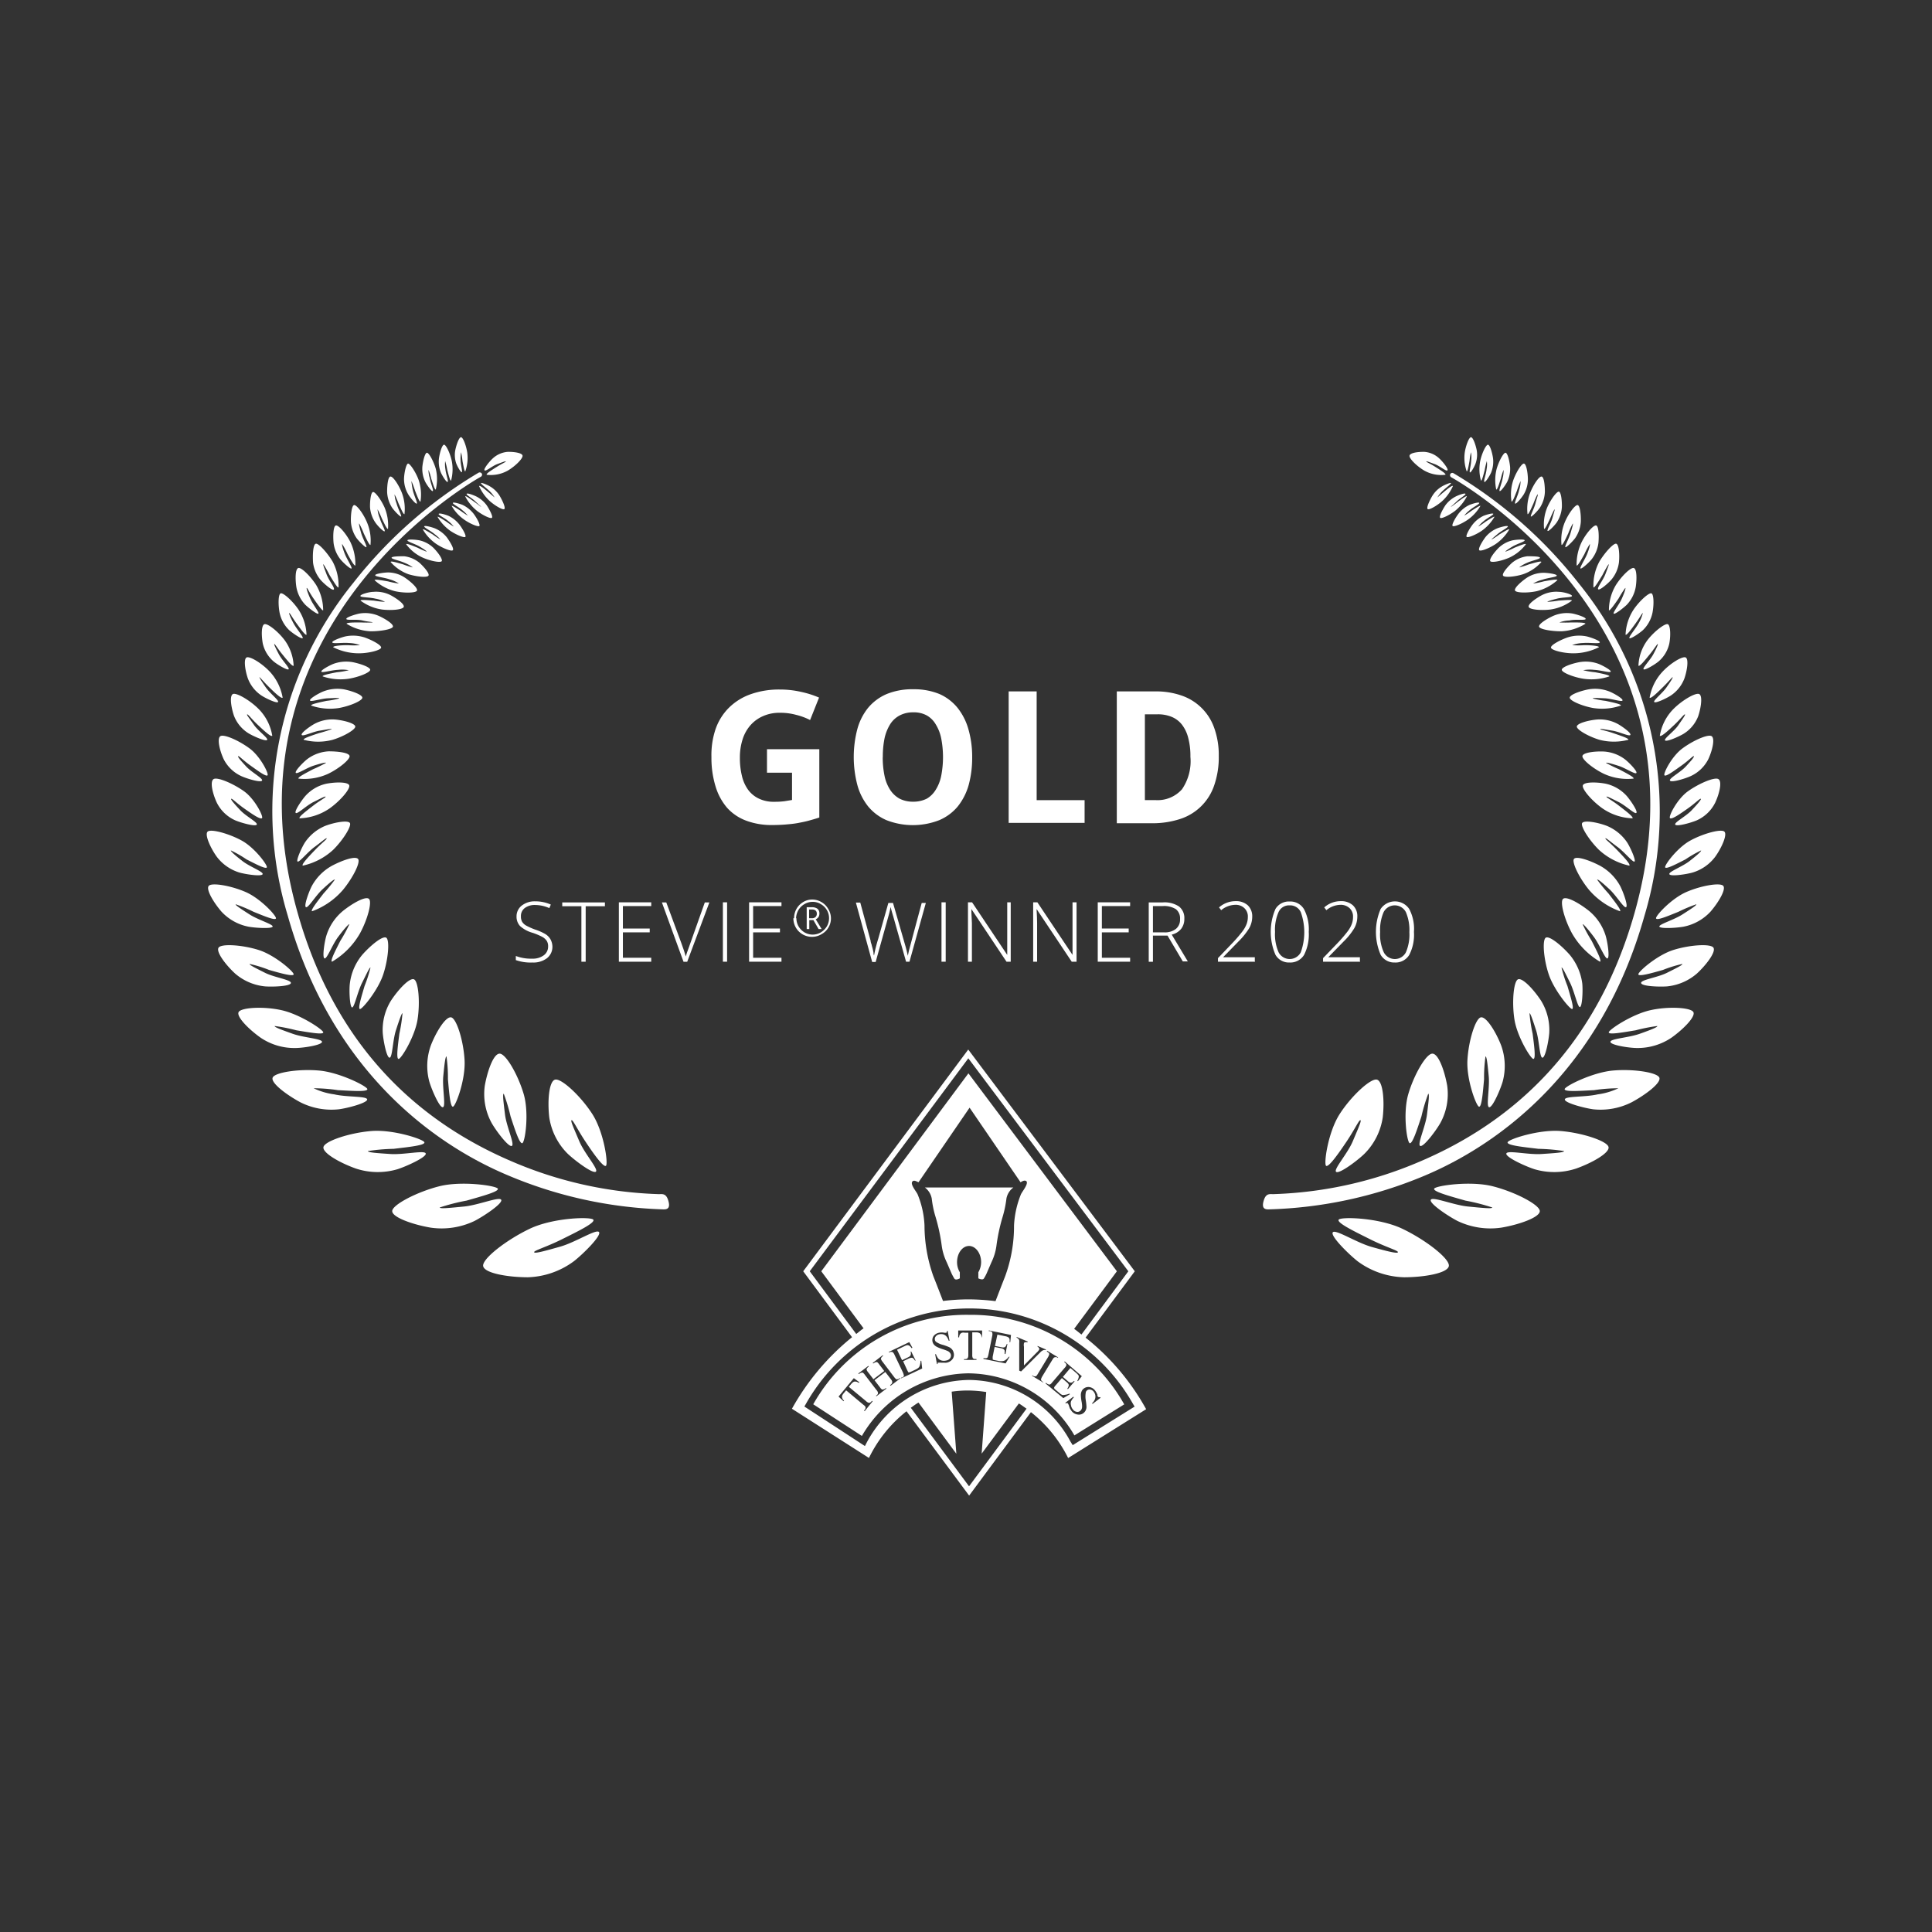 <?xml version="1.0" encoding="UTF-8"?> <svg xmlns="http://www.w3.org/2000/svg" id="stevie-winner-2020" viewBox="0 0 216 216"><rect x="0" y="0" width="216" height="216" fill="#333333" stroke="none"/><defs><style> .cls-1 { fill: #fff; } </style></defs><g><g><path class="cls-1" d="M85.75,83.76H91.6V91.4c-.39.13-.78.24-1.18.35s-.81.19-1.24.27-.87.12-1.34.16-1,.06-1.48.06a8.13,8.13,0,0,1-2.94-.49,5.39,5.39,0,0,1-2.14-1.45A6.55,6.55,0,0,1,80,87.92a10.8,10.8,0,0,1-.46-3.27A9.05,9.05,0,0,1,80,81.52a6.25,6.25,0,0,1,1.49-2.39,6.55,6.55,0,0,1,2.42-1.51,9.5,9.5,0,0,1,3.29-.53,10.39,10.39,0,0,1,2.3.25,10.7,10.7,0,0,1,2.07.65l-1,2.51A7.15,7.15,0,0,0,89,79.92a6.7,6.7,0,0,0-1.81-.23,4.52,4.52,0,0,0-1.85.36,4,4,0,0,0-1.41,1,4.4,4.4,0,0,0-.9,1.59,6.62,6.62,0,0,0-.31,2.07,8.31,8.31,0,0,0,.22,2,4.35,4.35,0,0,0,.68,1.56,3.19,3.19,0,0,0,1.19,1,3.81,3.81,0,0,0,1.76.37,8.77,8.77,0,0,0,1.12-.06l.86-.14V86.39H85.75Z"></path><path class="cls-1" d="M108.69,84.65a11.61,11.61,0,0,1-.39,3.11,6.8,6.8,0,0,1-1.22,2.4A5.48,5.48,0,0,1,105,91.7a8.13,8.13,0,0,1-5.88,0,5.48,5.48,0,0,1-2.06-1.54,6.59,6.59,0,0,1-1.21-2.41,12.33,12.33,0,0,1,0-6.23,6.5,6.5,0,0,1,1.21-2.39,5.56,5.56,0,0,1,2.06-1.53,7.54,7.54,0,0,1,3-.54,7.44,7.44,0,0,1,2.93.54,5.45,5.45,0,0,1,2,1.53,6.8,6.8,0,0,1,1.22,2.4A11.13,11.13,0,0,1,108.69,84.65Zm-10,0a10.13,10.13,0,0,0,.2,2.08,4.59,4.59,0,0,0,.62,1.56,3,3,0,0,0,1.06,1,3.24,3.24,0,0,0,1.51.34,3.33,3.33,0,0,0,1.54-.34,2.87,2.87,0,0,0,1-1,4.58,4.58,0,0,0,.61-1.56,11,11,0,0,0,0-4.17,4.72,4.72,0,0,0-.61-1.57,2.71,2.71,0,0,0-1-1,3,3,0,0,0-1.52-.35,3.16,3.16,0,0,0-1.52.35,2.79,2.79,0,0,0-1.07,1,5,5,0,0,0-.62,1.57A10.23,10.23,0,0,0,98.7,84.65Z"></path><path class="cls-1" d="M112.77,92V77.3h3.13V89.46h5.36V92h-8.49Z"></path><path class="cls-1" d="M136.26,84.52a9.62,9.62,0,0,1-.51,3.28,5.93,5.93,0,0,1-3.83,3.77,10,10,0,0,1-3.18.47h-3.88V77.3h4.31a8.6,8.6,0,0,1,2.92.46,5.87,5.87,0,0,1,3.67,3.65A8.94,8.94,0,0,1,136.26,84.52Zm-3.17.09a7.83,7.83,0,0,0-.25-2.13,4,4,0,0,0-.71-1.48,2.84,2.84,0,0,0-1.15-.86,4,4,0,0,0-1.56-.28H128v9.59h1.15a3.65,3.65,0,0,0,3-1.21A5.56,5.56,0,0,0,133.09,84.61Z"></path><path class="cls-1" d="M61.76,105.82a1.61,1.61,0,0,1-.61,1.31,2.52,2.52,0,0,1-1.62.48,5,5,0,0,1-1.86-.27v-.46a4.79,4.79,0,0,0,1.83.3,2.07,2.07,0,0,0,1.3-.38,1.2,1.2,0,0,0,.48-1,1.1,1.1,0,0,0-.16-.62,1.47,1.47,0,0,0-.52-.45,7.39,7.39,0,0,0-1.05-.44,3.47,3.47,0,0,1-1.4-.75,1.53,1.53,0,0,1-.4-1.08,1.51,1.51,0,0,1,.59-1.22,2.33,2.33,0,0,1,1.49-.47,4.28,4.28,0,0,1,1.75.36l-.16.4a3.94,3.94,0,0,0-1.58-.35,1.83,1.83,0,0,0-1.17.34,1.1,1.1,0,0,0-.43.92,1.23,1.23,0,0,0,.13.61,1.28,1.28,0,0,0,.44.42,7.11,7.11,0,0,0,1,.45,5.76,5.76,0,0,1,1.16.51,1.65,1.65,0,0,1,.57.58A1.74,1.74,0,0,1,61.76,105.82Z"></path><path class="cls-1" d="M65.47,107.52H65v-6.2H62.86v-.43h4.77v.43H65.48v6.2Z"></path><path class="cls-1" d="M72.81,107.52H69.19v-6.64h3.62v.42H69.64v2.51h3v.43h-3v2.84h3.17Z"></path><path class="cls-1" d="M78.8,100.89h.51l-2.48,6.64h-.41L74,100.89h.49l1.67,4.51c.25.68.42,1.19.51,1.54.06-.23.18-.58.36-1.06Z"></path><path class="cls-1" d="M80.82,107.52v-6.64h.47v6.64Z"></path><path class="cls-1" d="M87.37,107.52H83.75v-6.64h3.62v.42H84.2v2.51h3v.43h-3v2.84h3.17Z"></path><path class="cls-1" d="M88.78,102.66a2.08,2.08,0,0,1,1-1.8,1.93,1.93,0,0,1,1.05-.29,2,2,0,0,1,1,.28,2,2,0,0,1,.76.76,2,2,0,0,1-.74,2.83,2,2,0,0,1-1.06.3,2.07,2.07,0,0,1-2.09-2.08Zm.26,0a1.79,1.79,0,0,0,.24.91,1.92,1.92,0,0,0,.66.67,1.87,1.87,0,0,0,.92.25,1.83,1.83,0,0,0,.91-.25,2,2,0,0,0,.67-.67,1.8,1.8,0,0,0,.25-.91,1.76,1.76,0,0,0-.24-.9,1.8,1.8,0,0,0-.67-.67,1.68,1.68,0,0,0-.93-.26,1.73,1.73,0,0,0-.91.25,1.9,1.9,0,0,0-.68.67A2,2,0,0,0,89,102.66Zm2.57-.52a.7.7,0,0,1-.1.38.72.72,0,0,1-.31.26l.66,1.09h-.34l-.58-1h-.46v1h-.29v-2.44h.59a1,1,0,0,1,.61.17A.65.65,0,0,1,91.61,102.14Zm-1.14.52h.31a.56.56,0,0,0,.39-.13.48.48,0,0,0,.15-.38c0-.31-.19-.47-.55-.47h-.31v1Z"></path><path class="cls-1" d="M101.68,107.52h-.38l-1.45-5.12c-.13-.42-.22-.76-.28-1a8.79,8.79,0,0,1-.21.91c-.09.34-.58,2.08-1.46,5.24h-.39l-1.82-6.64h.49l1.16,4.28c0,.18.09.33.12.48s.08.29.11.42.06.25.08.37,0,.24.07.36a16.13,16.13,0,0,1,.47-1.87l1.13-4h.52l1.33,4.62c.16.53.26,1,.33,1.29q.06-.33.15-.69c.07-.25.53-2,1.4-5.22h.46Z"></path><path class="cls-1" d="M105.26,107.52v-6.64h.47v6.64Z"></path><path class="cls-1" d="M113,107.52h-.47l-3.93-5.89h0c0,.7.06,1.23.06,1.59v4.3h-.44v-6.64h.46l3.93,5.88h0c0-.55,0-1.06,0-1.55v-4.33H113v6.64Z"></path><path class="cls-1" d="M120.28,107.52h-.46l-3.93-5.89h0q.06,1.05.06,1.59v4.3h-.44v-6.64h.47l3.93,5.88h0c0-.55,0-1.06,0-1.55v-4.33h.45v6.64Z"></path><path class="cls-1" d="M126.35,107.52h-3.62v-6.64h3.62v.42h-3.16v2.51h3v.43h-3v2.84h3.16Z"></path><path class="cls-1" d="M128.9,104.64v2.89h-.47v-6.64H130a2.92,2.92,0,0,1,1.82.46,1.63,1.63,0,0,1,.59,1.37,1.78,1.78,0,0,1-.35,1.12,1.89,1.89,0,0,1-1.06.65l1.8,3h-.56l-1.71-2.89H128.9Zm0-.4h1.26a2,2,0,0,0,1.3-.38,1.32,1.32,0,0,0,.47-1.1,1.3,1.3,0,0,0-.46-1.11,2.48,2.48,0,0,0-1.48-.35H128.9Z"></path><path class="cls-1" d="M140.32,107.52h-4.15v-.4l1.76-1.84a15.27,15.27,0,0,0,1-1.18,3.35,3.35,0,0,0,.44-.79,2.21,2.21,0,0,0,.14-.78,1.27,1.27,0,0,0-.39-1,1.38,1.38,0,0,0-1-.37,2.53,2.53,0,0,0-1.59.6l-.24-.31a2.79,2.79,0,0,1,1.85-.7,1.94,1.94,0,0,1,1.36.46,1.68,1.68,0,0,1,.5,1.28,2.64,2.64,0,0,1-.33,1.27,8,8,0,0,1-1.23,1.52l-1.7,1.74v0h3.55v.44Z"></path><path class="cls-1" d="M146.32,104.19a5,5,0,0,1-.53,2.58,1.8,1.8,0,0,1-1.62.84,1.73,1.73,0,0,1-1.57-.86,6.47,6.47,0,0,1,0-5.13,1.74,1.74,0,0,1,1.59-.83,1.77,1.77,0,0,1,1.6.86A4.84,4.84,0,0,1,146.32,104.19Zm-3.77,0a5,5,0,0,0,.4,2.28,1.4,1.4,0,0,0,2.48,0,6.66,6.66,0,0,0,0-4.49,1.31,1.31,0,0,0-1.25-.76,1.28,1.28,0,0,0-1.24.76A4.9,4.9,0,0,0,142.55,104.19Z"></path><path class="cls-1" d="M152.07,107.52h-4.15v-.4l1.77-1.84a15.27,15.27,0,0,0,1-1.18,3.35,3.35,0,0,0,.44-.79,2.21,2.21,0,0,0,.14-.78,1.27,1.27,0,0,0-.39-1,1.42,1.42,0,0,0-1-.37,2.53,2.53,0,0,0-1.59.6l-.24-.31a2.77,2.77,0,0,1,1.84-.7,1.94,1.94,0,0,1,1.36.46,1.64,1.64,0,0,1,.5,1.28,2.64,2.64,0,0,1-.33,1.27,7.53,7.53,0,0,1-1.22,1.52l-1.7,1.74v0h3.54v.44Z"></path><path class="cls-1" d="M158.08,104.19a4.87,4.87,0,0,1-.53,2.58,1.79,1.79,0,0,1-1.61.84,1.76,1.76,0,0,1-1.58-.86,6.47,6.47,0,0,1,0-5.13,1.93,1.93,0,0,1,3.19,0A4.74,4.74,0,0,1,158.08,104.19Zm-3.78,0a4.8,4.8,0,0,0,.41,2.28,1.39,1.39,0,0,0,2.47,0,5,5,0,0,0,.39-2.25,5.09,5.09,0,0,0-.39-2.24,1.4,1.4,0,0,0-2.49,0A5,5,0,0,0,154.3,104.19Z"></path></g><g><path class="cls-1" d="M141.81,135.21c-.37,0-.8-.08-.52-1s.77-.66,1.22-.71a45,45,0,0,0,16.24-3.64c8.38-3.57,19.23-10.95,24-27.81,9.11-32.27-20.2-48.53-20.5-48.69a.28.28,0,0,1-.11-.35.26.26,0,0,1,.35-.11,50.51,50.51,0,0,1,14,12.3,40.49,40.49,0,0,1,7.35,37.23c-4.81,17.06-16,25.39-24.54,29A48.33,48.33,0,0,1,141.81,135.21Z"></path><path class="cls-1" d="M156.29,140c.07-.18-1.33-.56-3.09-1.44s-3.73-1.83-3.54-2.19,4.48-.25,7.11,1,5.38,3.39,5.21,4.19-2.8,1.24-5,1.24a9.1,9.1,0,0,1-5.17-1.77c-1-.78-3.06-2.81-2.81-3.24s2.62,1.13,4.36,1.62S156.23,140.18,156.29,140Z"></path><path class="cls-1" d="M166.84,135a22.25,22.25,0,0,0-3-.77c-1.71-.49-3.62-1-3.5-1.33s4-.91,6.52-.28,5.33,2.1,5.29,2.8-2.34,1.5-4.29,1.83a8.51,8.51,0,0,1-4.9-.74c-1-.51-3.16-1.94-3-2.36s2.52.58,4.16.74S166.82,135.16,166.84,135Z"></path><path class="cls-1" d="M174.87,128.69a21.92,21.92,0,0,0-2.88-.25c-1.65-.2-3.49-.38-3.44-.72s3.5-1.47,5.94-1.27,5.26,1.14,5.35,1.81-1.91,1.78-3.64,2.39a7.8,7.8,0,0,1-4.64.07c-1-.32-3.24-1.34-3.15-1.75s2.4.15,3.93.05S174.87,128.85,174.87,128.69Z"></path><path class="cls-1" d="M180.93,121.67a18.4,18.4,0,0,0-2.71.21c-1.57.08-3.3.21-3.29-.11s3.08-1.87,5.38-2.08,5,.21,5.21.8-1.55,1.91-3.09,2.74a7.71,7.71,0,0,1-4.31.79c-1-.14-3.19-.71-3.17-1.1s2.27-.24,3.68-.57A7.57,7.57,0,0,0,180.93,121.67Z"></path><path class="cls-1" d="M185.29,114.71a19.44,19.44,0,0,0-2.43.48c-1.41.23-3,.52-3,.23s2.56-2,4.62-2.47,4.62-.31,4.85.22-1.16,1.92-2.45,2.84a6.78,6.78,0,0,1-3.83,1.16c-.92,0-3-.33-3-.69s2-.45,3.27-.9S185.33,114.84,185.29,114.71Z"></path><path class="cls-1" d="M188.09,107.77a13.83,13.83,0,0,0-2.17.67c-1.27.36-2.68.76-2.75.5s2.07-2.15,3.91-2.73,4.21-.73,4.49-.25-.79,1.9-1.85,2.88a6,6,0,0,1-3.35,1.44c-.85.06-2.81,0-2.89-.37s1.81-.61,2.89-1.15S188.14,107.88,188.09,107.77Z"></path><path class="cls-1" d="M189.65,101.1a17.09,17.09,0,0,0-2,.84c-1.14.46-2.4,1-2.5.74s1.7-2.21,3.36-2.94,3.85-1.1,4.16-.69-.55,1.85-1.43,2.87a5.57,5.57,0,0,1-3,1.68c-.79.15-2.62.25-2.72,0s1.62-.75,2.57-1.36S189.71,101.2,189.65,101.1Z"></path><path class="cls-1" d="M190.18,95.08a13.4,13.4,0,0,0-1.74,1c-1,.51-2.14,1.11-2.27.9s1.34-2.2,2.8-3,3.48-1.34,3.82-1-.29,1.76-1,2.77a4.92,4.92,0,0,1-2.59,1.81c-.73.2-2.43.45-2.56.18s1.43-.83,2.25-1.47S190.24,95.17,190.18,95.08Z"></path><path class="cls-1" d="M190.15,89.31c-.08-.08-.59.47-1.44,1.07s-1.8,1.27-2,1.09.8-2.14,2-3,3-1.64,3.42-1.36.1,1.62-.36,2.61a4.22,4.22,0,0,1-2.08,2c-.64.27-2.21.71-2.39.48s1.18-.92,1.82-1.6S190.24,89.38,190.15,89.31Z"></path><path class="cls-1" d="M189.37,84.54c-.07-.07-.56.47-1.39,1.06s-1.73,1.26-1.89,1.08.79-2.1,2-3,2.9-1.64,3.28-1.37.08,1.57-.37,2.55a4.14,4.14,0,0,1-2,1.92c-.62.28-2.11.73-2.29.5s1.14-.91,1.76-1.58S189.45,84.62,189.37,84.54Z"></path><path class="cls-1" d="M188.38,79.87c-.08-.06-.49.51-1.18,1.16s-1.47,1.38-1.63,1.23a5.52,5.52,0,0,1,1.53-3c1-1,2.5-1.86,2.88-1.66s.21,1.47-.11,2.45a4,4,0,0,1-1.66,2c-.54.32-1.87.91-2.05.73s1-1,1.47-1.69S188.45,79.93,188.38,79.87Z"></path><path class="cls-1" d="M187,75.71c-.06,0-.44.48-1.08,1.11s-1.34,1.32-1.49,1.18a5.66,5.66,0,0,1,1.43-2.89c.93-1,2.28-1.79,2.61-1.6s.17,1.39-.14,2.31a4,4,0,0,1-1.53,1.94c-.49.32-1.69.89-1.85.73s.88-.95,1.35-1.62S187.05,75.77,187,75.71Z"></path><path class="cls-1" d="M185.34,72c-.08,0-.36.5-.89,1.15s-1.12,1.39-1.27,1.28a5.13,5.13,0,0,1,1-2.85c.76-1,2-1.93,2.29-1.79s.33,1.27.16,2.16a3.67,3.67,0,0,1-1.2,2c-.42.35-1.5,1-1.67.88s.71-1,1.07-1.66S185.4,72,185.34,72Z"></path><path class="cls-1" d="M183.67,68.53c-.07,0-.33.5-.8,1.15s-1,1.38-1.13,1.28a5.49,5.49,0,0,1,.9-2.81c.68-1,1.74-1.93,2-1.81s.28,1.23.12,2.11a3.76,3.76,0,0,1-1.08,2c-.39.35-1.35,1-1.5.9s.65-1,1-1.64A4,4,0,0,0,183.67,68.53Z"></path><path class="cls-1" d="M181.71,65.73a11.48,11.48,0,0,0-.75,1.18c-.46.68-1,1.42-1.08,1.32a5.48,5.48,0,0,1,.79-2.84c.64-1,1.67-2,2-1.88s.34,1.22.21,2.1a3.84,3.84,0,0,1-1,2c-.37.36-1.31,1.09-1.46,1s.6-1,.9-1.68S181.78,65.77,181.71,65.73Z"></path><path class="cls-1" d="M179.84,63.08a13,13,0,0,0-.69,1.22c-.43.69-.88,1.46-1,1.37a5.58,5.58,0,0,1,.66-2.88c.6-1,1.57-2.07,1.88-2s.4,1.2.31,2.09a3.73,3.73,0,0,1-.91,2c-.35.38-1.25,1.16-1.41,1s.55-1,.82-1.73S179.91,63.12,179.84,63.08Z"></path><path class="cls-1" d="M177.74,60.83a8.44,8.44,0,0,0-.6,1.12c-.36.64-.75,1.35-.87,1.27a5.61,5.61,0,0,1,.58-2.65c.51-1,1.34-1.91,1.61-1.82s.32,1.09.25,1.92a3.69,3.69,0,0,1-.79,1.89c-.3.36-1.07,1.06-1.21,1s.48-1,.72-1.59S177.8,60.87,177.74,60.83Z"></path><path class="cls-1" d="M175.84,58.53a9.22,9.22,0,0,0-.51,1.11c-.3.64-.64,1.35-.75,1.28a5.21,5.21,0,0,1,.39-2.59c.43-1,1.17-1.93,1.42-1.86s.37,1,.35,1.83a3.66,3.66,0,0,1-.64,1.87c-.27.36-1,1.09-1.09,1s.4-.95.58-1.57S175.9,58.56,175.84,58.53Z"></path><path class="cls-1" d="M173.79,56.94a10.89,10.89,0,0,0-.47,1c-.28.59-.59,1.26-.69,1.19a5,5,0,0,1,.36-2.42c.4-.9,1.08-1.81,1.31-1.74s.34,1,.32,1.71a3.49,3.49,0,0,1-.59,1.75c-.24.34-.88,1-1,.93s.38-.88.54-1.47S173.85,57,173.79,56.94Z"></path><path class="cls-1" d="M171.89,55.27a8.61,8.61,0,0,0-.44,1c-.27.6-.55,1.27-.67,1.21a5.08,5.08,0,0,1,.31-2.43c.37-.91,1-1.83,1.27-1.77s.36,1,.36,1.7a3.52,3.52,0,0,1-.55,1.77c-.23.34-.86,1-1,1s.35-.89.5-1.49S172,55.28,171.89,55.27Z"></path><path class="cls-1" d="M170,53.78a10.63,10.63,0,0,0-.4,1.07c-.24.61-.5,1.3-.61,1.23a5,5,0,0,1,.21-2.43c.34-.93.95-1.87,1.19-1.82s.41.94.43,1.68a3.29,3.29,0,0,1-.48,1.79c-.22.35-.81,1.07-.94,1s.32-.91.44-1.51A3.21,3.21,0,0,0,170,53.78Z"></path><path class="cls-1" d="M168.1,52.53a7.5,7.5,0,0,0-.31,1c-.19.59-.4,1.26-.51,1.2a5.08,5.08,0,0,1,.05-2.32c.26-.89.78-1.83,1-1.79s.43.87.5,1.57a3.32,3.32,0,0,1-.34,1.71c-.19.35-.69,1.06-.82,1s.24-.87.33-1.45A3.11,3.11,0,0,0,168.1,52.53Z"></path><path class="cls-1" d="M166.23,51.55a9.15,9.15,0,0,0-.24,1c-.15.58-.31,1.23-.42,1.18a4.85,4.85,0,0,1-.07-2.24c.2-.88.65-1.79.86-1.77s.46.82.56,1.49a3.24,3.24,0,0,1-.23,1.67c-.16.34-.6,1.06-.73,1s.19-.86.24-1.41A2.84,2.84,0,0,0,166.23,51.55Z"></path><path class="cls-1" d="M164.45,50.56a8.75,8.75,0,0,0-.16,1c-.1.55-.21,1.17-.31,1.14a4.5,4.5,0,0,1-.22-2.1c.13-.84.49-1.73.7-1.72s.48.73.62,1.36a2.9,2.9,0,0,1-.11,1.58c-.12.34-.49,1-.62,1s.12-.81.13-1.34A2.7,2.7,0,0,0,164.45,50.56Z"></path><path class="cls-1" d="M159.46,51.59c0,.07.43.24,1,.6s1.22.76,1.14.89a3.88,3.88,0,0,1-2.35-.46c-.87-.51-1.74-1.38-1.66-1.69s.95-.43,1.68-.41a2.73,2.73,0,0,1,1.68.77c.33.3,1,1.12.88,1.29s-.84-.48-1.42-.69S159.48,51.53,159.46,51.59Z"></path><path class="cls-1" d="M152.1,125.24c-.15-.07-.62,1-1.56,2.4s-2,2.89-2.28,2.7.2-3.72,1.5-5.76,3.52-4.09,4.2-3.87.84,2.44.63,4.23a7.26,7.26,0,0,1-2.07,4.08c-.78.75-2.77,2.24-3.13,2s1.25-2,1.85-3.42S152.24,125.3,152.1,125.24Z"></path><path class="cls-1" d="M159.68,122.28a19.57,19.57,0,0,0-.76,2.53c-.48,1.46-1,3.08-1.31,3s-.79-3.34-.16-5.49,2-4.54,2.7-4.52,1.37,2,1.65,3.59a6.73,6.73,0,0,1-.76,4.15c-.49.87-1.87,2.71-2.25,2.58s.58-2.14.75-3.52S159.83,122.3,159.68,122.28Z"></path><path class="cls-1" d="M166.08,118.11a17.4,17.4,0,0,0-.16,2.55c-.13,1.47-.26,3.11-.56,3.07s-1.42-3-1.3-5.2.91-4.69,1.51-4.79,1.66,1.6,2.25,3.11a6.74,6.74,0,0,1,.18,4.08c-.27.92-1.14,2.92-1.51,2.86s.08-2.13-.05-3.48S166.22,118.1,166.08,118.11Z"></path><path class="cls-1" d="M171,113.28a17.89,17.89,0,0,0,.35,2.29c.17,1.32.37,2.8.09,2.82s-1.81-2.46-2.12-4.39-.1-4.31.4-4.51,1.75,1.14,2.56,2.37a6.22,6.22,0,0,1,.93,3.6c-.06.86-.43,2.78-.76,2.79s-.34-1.91-.72-3.08S171.1,113.26,171,113.28Z"></path><path class="cls-1" d="M174.58,108.17a14.63,14.63,0,0,0,.66,2.06c.35,1.2.77,2.53.53,2.58s-2-2.08-2.6-3.82-.76-3.94-.34-4.16,1.75.88,2.67,1.92a6.29,6.29,0,0,1,1.4,3.21c.08.79,0,2.58-.26,2.63s-.6-1.71-1.12-2.75S174.69,108.14,174.58,108.17Z"></path><path class="cls-1" d="M176.94,103.33a16.62,16.62,0,0,0,1,1.84c.54,1.07,1.17,2.26.94,2.35a8.69,8.69,0,0,1-3.11-3.14c-.87-1.58-1.41-3.61-1-3.9s1.81.51,2.86,1.34a5.83,5.83,0,0,1,1.88,2.78c.22.73.48,2.45.21,2.55s-.86-1.52-1.53-2.41S177,103.27,176.94,103.33Z"></path><path class="cls-1" d="M178.56,98.34a16.84,16.84,0,0,0,1.26,1.54c.7.91,1.49,1.91,1.3,2a8.28,8.28,0,0,1-3.48-2.41c-1.09-1.33-1.95-3.11-1.66-3.45s1.79.18,2.92.78a5.69,5.69,0,0,1,2.25,2.28c.33.65.89,2.19.65,2.34s-1.08-1.28-1.86-2S178.65,98.27,178.56,98.34Z"></path><path class="cls-1" d="M179.49,93.73c-.07.07.56.53,1.29,1.29s1.55,1.62,1.38,1.76A7.31,7.31,0,0,1,178.75,95c-1.13-1.12-2.1-2.69-1.85-3s1.65-.08,2.74.33a5.09,5.09,0,0,1,2.28,1.86c.37.58,1,2,.82,2.13s-1.12-1.06-1.9-1.63S179.55,93.65,179.49,93.73Z"></path><path class="cls-1" d="M179.61,89.07c-.05.08.6.4,1.38,1s1.65,1.26,1.53,1.42a6.3,6.3,0,0,1-3.39-1.13c-1.2-.86-2.32-2.19-2.16-2.57s1.5-.37,2.55-.17A4.46,4.46,0,0,1,181.88,89c.42.49,1.24,1.69,1.07,1.88s-1.17-.81-2-1.22S179.65,89,179.61,89.07Z"></path><path class="cls-1" d="M179.55,85.29A15,15,0,0,0,181,86c.82.44,1.73.89,1.63,1.05a6.35,6.35,0,0,1-3.32-.54c-1.24-.6-2.48-1.63-2.39-2s1.34-.53,2.36-.49a4.37,4.37,0,0,1,2.4.88c.47.37,1.4,1.33,1.27,1.52s-1.21-.55-2-.8S179.59,85.21,179.55,85.29Z"></path><path class="cls-1" d="M178.91,81.52c0,.07.63.16,1.46.45s1.76.58,1.68.74a6.4,6.4,0,0,1-3.23,0c-1.26-.38-2.57-1.15-2.53-1.49s1.2-.67,2.18-.77a4.21,4.21,0,0,1,2.4.49c.49.27,1.51,1,1.41,1.22s-1.23-.35-2-.47S178.93,81.44,178.91,81.52Z"></path><path class="cls-1" d="M178.07,78.09a10.68,10.68,0,0,0,1.45.27c.83.18,1.75.37,1.7.52a6.39,6.39,0,0,1-3.14.27c-1.25-.23-2.59-.82-2.58-1.15s1.11-.73,2.05-.92a4.34,4.34,0,0,1,2.38.23c.5.2,1.54.8,1.47,1s-1.22-.21-2-.24S178.08,78,178.07,78.09Z"></path><path class="cls-1" d="M177,74.93a9.11,9.11,0,0,0,1.35.23c.77.15,1.63.32,1.58.46a6.22,6.22,0,0,1-2.93.26c-1.16-.19-2.4-.71-2.39-1s1-.66,1.91-.84a4.15,4.15,0,0,1,2.2.18c.46.18,1.43.71,1.36.87s-1.13-.17-1.87-.2A4.11,4.11,0,0,0,177,74.93Z"></path><path class="cls-1" d="M175.77,72.13a9.42,9.42,0,0,0,1.36,0c.78,0,1.66.08,1.63.23a6.38,6.38,0,0,1-2.85.68c-1.18,0-2.49-.36-2.51-.64s.94-.8,1.78-1.11a4.23,4.23,0,0,1,2.21-.14c.48.11,1.52.49,1.47.67s-1.15,0-1.88.07A3.65,3.65,0,0,0,175.77,72.13Z"></path><path class="cls-1" d="M174.34,69.59a12.83,12.83,0,0,0,1.32,0c.76,0,1.61,0,1.59.15a5.6,5.6,0,0,1-2.69.84c-1.15,0-2.43-.23-2.49-.52s.82-.86,1.6-1.21a3.83,3.83,0,0,1,2.12-.26c.47.09,1.52.42,1.49.61s-1.11,0-1.81.17A3.53,3.53,0,0,0,174.34,69.59Z"></path><path class="cls-1" d="M173,67.29a10.67,10.67,0,0,0,1.24-.14c.71-.05,1.51-.13,1.5,0a5.27,5.27,0,0,1-2.44,1c-1.07.12-2.3,0-2.39-.3s.7-.88,1.4-1.27a3.54,3.54,0,0,1,2-.41c.46,0,1.46.28,1.44.46s-1,.13-1.67.3S173,67.23,173,67.29Z"></path><path class="cls-1" d="M171.4,65.24a9.19,9.19,0,0,0,1.22-.25c.7-.12,1.48-.27,1.5-.13a5.4,5.4,0,0,1-2.34,1.24c-1.06.22-2.29.18-2.4-.08s.61-.93,1.27-1.39a3.45,3.45,0,0,1,1.92-.59c.45,0,1.48.14,1.48.31s-1,.24-1.63.47A3.78,3.78,0,0,0,171.4,65.24Z"></path><path class="cls-1" d="M169.84,63.44a8.71,8.71,0,0,0,1.11-.35c.65-.18,1.35-.4,1.38-.26a4.8,4.8,0,0,1-2.05,1.37c-.95.3-2.12.39-2.24.15s.47-.93,1-1.42a3.33,3.33,0,0,1,1.72-.74c.42,0,1.39,0,1.41.16s-.92.32-1.48.59A3.81,3.81,0,0,0,169.84,63.44Z"></path><path class="cls-1" d="M168.31,61.68a8.75,8.75,0,0,0,1-.44c.59-.24,1.26-.52,1.29-.39a4.91,4.91,0,0,1-1.87,1.5c-.89.39-2,.59-2.12.38s.4-.93.91-1.45a3.34,3.34,0,0,1,1.59-.87c.4-.08,1.33-.15,1.35,0s-.86.39-1.37.7S168.28,61.63,168.31,61.68Z"></path><path class="cls-1" d="M166.76,60.32a6.79,6.79,0,0,0,.87-.57c.51-.3,1.07-.66,1.11-.56a5.19,5.19,0,0,1-1.53,1.64c-.75.49-1.7.85-1.83.68s.28-.89.68-1.44a3.39,3.39,0,0,1,1.33-1c.35-.14,1.15-.35,1.19-.22s-.72.49-1.15.86S166.74,60.28,166.76,60.32Z"></path><path class="cls-1" d="M165.27,58.87a7.71,7.71,0,0,0,.81-.54c.47-.3,1-.64,1-.54a5,5,0,0,1-1.43,1.56c-.7.47-1.57.81-1.68.67s.27-.84.65-1.35a3.43,3.43,0,0,1,1.24-1c.32-.13,1.05-.34,1.09-.22s-.67.46-1.07.81A4,4,0,0,0,165.27,58.87Z"></path><path class="cls-1" d="M163.7,57.65a7.71,7.71,0,0,0,.81-.54c.47-.3,1-.64,1-.54a4.89,4.89,0,0,1-1.43,1.55c-.7.48-1.57.82-1.68.68s.27-.84.65-1.35a3.33,3.33,0,0,1,1.24-1c.32-.13,1.05-.35,1.09-.22s-.67.46-1.07.81A3.51,3.51,0,0,0,163.7,57.65Z"></path><path class="cls-1" d="M162.22,56.67a8.57,8.57,0,0,0,.78-.58c.45-.32.95-.69,1-.6a5.11,5.11,0,0,1-1.34,1.64c-.67.5-1.52.9-1.65.76s.23-.85.58-1.39a3.32,3.32,0,0,1,1.18-1c.3-.15,1-.41,1.07-.29s-.64.51-1,.87S162.2,56.63,162.22,56.67Z"></path><path class="cls-1" d="M160.7,55.62s.31-.27.74-.63.91-.75,1-.65a5.09,5.09,0,0,1-1.23,1.71c-.64.55-1.46,1-1.6.86s.17-.86.49-1.41a3.1,3.1,0,0,1,1.12-1.12c.3-.18,1-.47,1-.36s-.6.54-1,.93A3.7,3.7,0,0,0,160.7,55.62Z"></path></g><g><path class="cls-1" d="M74.19,135.21c.37,0,.8-.08.52-1s-.77-.66-1.22-.71a45,45,0,0,1-16.24-3.64C48.87,126.28,38,118.9,33.26,102c-9.11-32.28,20.2-48.53,20.5-48.7a.27.27,0,0,0,.11-.35.28.28,0,0,0-.35-.11,50.51,50.51,0,0,0-14,12.3,40.49,40.49,0,0,0-7.35,37.23c4.81,17.06,16,25.39,24.54,29A48.24,48.24,0,0,0,74.19,135.21Z"></path><path class="cls-1" d="M59.72,140c-.07-.18,1.32-.56,3.09-1.44s3.73-1.83,3.53-2.19-4.47-.25-7.1,1-5.38,3.39-5.22,4.19,2.81,1.24,5,1.24A9.1,9.1,0,0,0,64.17,141c1-.78,3.06-2.81,2.81-3.24s-2.62,1.13-4.36,1.62S59.77,140.18,59.72,140Z"></path><path class="cls-1" d="M49.16,135a22.25,22.25,0,0,1,3-.77c1.71-.49,3.62-1,3.5-1.33s-4-.91-6.52-.28-5.33,2.1-5.29,2.8,2.34,1.5,4.29,1.83a8.51,8.51,0,0,0,4.9-.74c1-.51,3.16-1.94,3-2.36s-2.52.58-4.15.74S49.19,135.16,49.16,135Z"></path><path class="cls-1" d="M41.13,128.69a21.92,21.92,0,0,1,2.88-.25c1.65-.2,3.49-.38,3.44-.72s-3.5-1.47-5.94-1.27-5.26,1.14-5.35,1.81,1.91,1.78,3.64,2.39a7.8,7.8,0,0,0,4.64.07c1-.32,3.24-1.34,3.16-1.75s-2.41.15-3.94.05S41.13,128.85,41.13,128.69Z"></path><path class="cls-1" d="M35.07,121.67a18.4,18.4,0,0,1,2.71.21c1.57.08,3.3.21,3.29-.11s-3.08-1.87-5.38-2.08-5,.21-5.21.8,1.55,1.91,3.09,2.74a7.71,7.71,0,0,0,4.31.79c1-.13,3.19-.71,3.17-1.1s-2.27-.24-3.68-.57A7.7,7.7,0,0,1,35.07,121.67Z"></path><path class="cls-1" d="M30.71,114.71a19.44,19.44,0,0,1,2.43.48c1.41.23,3,.52,3,.23s-2.56-2-4.62-2.47-4.62-.31-4.85.22,1.16,1.92,2.46,2.84A6.73,6.73,0,0,0,33,117.17c.92,0,3-.33,3-.69s-2-.45-3.27-.9S30.67,114.84,30.71,114.71Z"></path><path class="cls-1" d="M27.91,107.77a13.83,13.83,0,0,1,2.17.67c1.27.36,2.68.76,2.75.5s-2.07-2.15-3.91-2.73-4.21-.73-4.49-.25.79,1.9,1.85,2.88a6,6,0,0,0,3.36,1.44c.84.06,2.8,0,2.88-.37s-1.81-.61-2.89-1.15S27.86,107.88,27.91,107.77Z"></path><path class="cls-1" d="M26.35,101.1a17.09,17.09,0,0,1,2,.84c1.14.46,2.41,1,2.5.74s-1.7-2.21-3.36-2.94-3.85-1.1-4.16-.69.55,1.85,1.43,2.87a5.57,5.57,0,0,0,3,1.68c.79.15,2.62.25,2.72,0s-1.62-.75-2.57-1.36S26.29,101.2,26.35,101.1Z"></path><path class="cls-1" d="M25.82,95.08a13.4,13.4,0,0,1,1.74,1c1,.51,2.14,1.11,2.27.9s-1.34-2.2-2.8-3-3.48-1.34-3.82-1,.29,1.76,1,2.77a5,5,0,0,0,2.59,1.81c.73.2,2.43.45,2.56.18s-1.43-.83-2.25-1.47S25.76,95.17,25.82,95.08Z"></path><path class="cls-1" d="M25.85,89.31c.08-.08.59.47,1.44,1.07s1.81,1.27,2,1.09-.8-2.14-2-3-3-1.64-3.42-1.36-.1,1.62.36,2.61a4.22,4.22,0,0,0,2.08,2c.64.27,2.21.71,2.39.48s-1.18-.92-1.82-1.6S25.76,89.38,25.85,89.31Z"></path><path class="cls-1" d="M26.63,84.54c.07-.07.56.47,1.39,1.06s1.73,1.26,1.89,1.08-.79-2.1-2-3-2.9-1.64-3.28-1.37-.08,1.57.37,2.55a4.14,4.14,0,0,0,2,1.92c.62.28,2.11.73,2.29.5s-1.14-.91-1.76-1.58S26.55,84.62,26.63,84.54Z"></path><path class="cls-1" d="M27.63,79.87c.08-.06.49.51,1.18,1.16s1.47,1.38,1.63,1.23a5.52,5.52,0,0,0-1.53-3c-1-1-2.51-1.86-2.88-1.66S25.82,79,26.15,80a4,4,0,0,0,1.66,2c.54.32,1.87.91,2.05.73s-1-1-1.47-1.69S27.55,79.93,27.63,79.87Z"></path><path class="cls-1" d="M29,75.71c.07,0,.44.48,1.08,1.11S31.45,78.14,31.6,78a5.7,5.7,0,0,0-1.42-2.89c-.94-1-2.29-1.79-2.62-1.6s-.17,1.39.14,2.31a4,4,0,0,0,1.53,1.94c.49.32,1.69.89,1.85.73s-.88-.95-1.35-1.62S29,75.77,29,75.71Z"></path><path class="cls-1" d="M30.67,72c.08,0,.36.5.89,1.15s1.12,1.39,1.27,1.28a5.25,5.25,0,0,0-1-2.85c-.75-1-1.94-1.93-2.28-1.79s-.33,1.27-.17,2.16a3.74,3.74,0,0,0,1.21,2c.42.35,1.5,1,1.67.88s-.72-1-1.07-1.66S30.6,72,30.67,72Z"></path><path class="cls-1" d="M32.34,68.53c.07,0,.33.5.8,1.15s1,1.38,1.13,1.28a5.49,5.49,0,0,0-.9-2.81c-.68-1-1.74-1.93-2-1.81s-.28,1.23-.12,2.11a3.76,3.76,0,0,0,1.08,2c.39.35,1.35,1,1.5.9s-.65-1-1-1.64S32.28,68.57,32.34,68.53Z"></path><path class="cls-1" d="M34.3,65.73c.06,0,.29.51.75,1.18s1,1.42,1.08,1.32a5.59,5.59,0,0,0-.79-2.84c-.65-1-1.67-2-2-1.88s-.34,1.22-.21,2.1a3.84,3.84,0,0,0,1,2c.37.36,1.31,1.09,1.46,1s-.6-1-.9-1.68S34.23,65.77,34.3,65.73Z"></path><path class="cls-1" d="M36.16,63.08a13,13,0,0,1,.69,1.22c.43.69.88,1.46,1,1.37a5.69,5.69,0,0,0-.66-2.88c-.6-1-1.57-2.07-1.88-2S34.94,62,35,62.91a3.73,3.73,0,0,0,.91,2c.35.38,1.25,1.16,1.41,1s-.55-1-.82-1.73S36.09,63.12,36.16,63.08Z"></path><path class="cls-1" d="M38.26,60.83a8.44,8.44,0,0,1,.6,1.12c.35.64.75,1.35.87,1.27a5.69,5.69,0,0,0-.57-2.65c-.52-1-1.35-1.91-1.62-1.82s-.32,1.09-.25,1.92a3.69,3.69,0,0,0,.79,1.89c.3.36,1.07,1.06,1.21,1s-.48-1-.72-1.59S38.2,60.87,38.26,60.83Z"></path><path class="cls-1" d="M40.16,58.53a9.22,9.22,0,0,1,.51,1.11c.3.64.64,1.35.75,1.28A5.21,5.21,0,0,0,41,58.33c-.43-1-1.17-1.93-1.42-1.86s-.37,1-.35,1.83a3.66,3.66,0,0,0,.64,1.87c.27.36,1,1.09,1.09,1s-.4-.95-.58-1.57S40.1,58.56,40.16,58.53Z"></path><path class="cls-1" d="M42.21,56.94a10.89,10.89,0,0,1,.47,1c.28.59.59,1.26.7,1.19A5.21,5.21,0,0,0,43,56.75c-.4-.9-1.08-1.81-1.31-1.74s-.34,1-.32,1.71A3.49,3.49,0,0,0,42,58.47c.24.34.88,1,1,.93s-.38-.88-.54-1.47A3.26,3.26,0,0,1,42.21,56.94Z"></path><path class="cls-1" d="M44.11,55.27a8.61,8.61,0,0,1,.44,1c.27.6.55,1.27.67,1.21a5.08,5.08,0,0,0-.31-2.43c-.37-.91-1-1.83-1.27-1.77s-.36,1-.36,1.7a3.52,3.52,0,0,0,.55,1.77c.23.34.86,1,1,1s-.35-.89-.5-1.49A3.36,3.36,0,0,1,44.11,55.27Z"></path><path class="cls-1" d="M46,53.78a10.63,10.63,0,0,1,.4,1.07c.24.61.5,1.3.61,1.23a5.1,5.1,0,0,0-.21-2.43c-.34-.93-1-1.87-1.19-1.82s-.41.94-.44,1.68a3.38,3.38,0,0,0,.49,1.79c.22.36.81,1.07.93,1s-.31-.91-.44-1.51S46,53.8,46,53.78Z"></path><path class="cls-1" d="M47.91,52.53a7.5,7.5,0,0,1,.31,1c.19.59.4,1.26.5,1.2a4.89,4.89,0,0,0,0-2.32c-.26-.89-.79-1.83-1-1.79s-.43.87-.5,1.57a3.32,3.32,0,0,0,.34,1.71c.18.34.69,1.06.82,1s-.24-.87-.33-1.45A2.76,2.76,0,0,1,47.91,52.53Z"></path><path class="cls-1" d="M49.77,51.55a9.15,9.15,0,0,1,.24,1c.15.58.31,1.23.42,1.18a4.85,4.85,0,0,0,.07-2.24c-.2-.88-.65-1.79-.86-1.77s-.46.82-.56,1.49a3.24,3.24,0,0,0,.23,1.67c.16.34.6,1.06.73,1s-.19-.86-.24-1.41A3.22,3.22,0,0,1,49.77,51.55Z"></path><path class="cls-1" d="M51.55,50.56a8.75,8.75,0,0,1,.16,1c.11.55.21,1.17.31,1.14a4.5,4.5,0,0,0,.22-2.1c-.13-.84-.49-1.73-.7-1.72s-.48.73-.62,1.36A2.9,2.9,0,0,0,51,51.79c.12.34.49,1,.62,1s-.12-.81-.13-1.34A3.62,3.62,0,0,1,51.55,50.56Z"></path><path class="cls-1" d="M56.55,51.59c0,.07-.43.24-1,.6s-1.22.76-1.14.89a3.88,3.88,0,0,0,2.35-.46c.87-.51,1.73-1.38,1.66-1.69s-1-.43-1.68-.41a2.79,2.79,0,0,0-1.69.77c-.32.3-1,1.12-.88,1.29s.85-.48,1.42-.69S56.53,51.53,56.55,51.59Z"></path><path class="cls-1" d="M63.9,125.24c.15-.07.63,1,1.56,2.4s2,2.89,2.28,2.7-.2-3.72-1.5-5.76-3.52-4.09-4.2-3.87-.84,2.44-.63,4.23A7.26,7.26,0,0,0,63.48,129c.78.74,2.77,2.24,3.13,2s-1.25-2-1.85-3.42S63.76,125.3,63.9,125.24Z"></path><path class="cls-1" d="M56.32,122.28a19.57,19.57,0,0,1,.76,2.53c.48,1.46,1,3.08,1.31,3s.79-3.34.16-5.49-2-4.54-2.7-4.52-1.37,2-1.65,3.59a6.73,6.73,0,0,0,.76,4.15c.49.87,1.87,2.71,2.25,2.58s-.58-2.14-.75-3.52S56.17,122.3,56.32,122.28Z"></path><path class="cls-1" d="M49.92,118.11a17.4,17.4,0,0,1,.16,2.55c.13,1.47.26,3.11.56,3.07s1.42-3,1.3-5.2-.91-4.69-1.51-4.79-1.66,1.6-2.25,3.11a6.74,6.74,0,0,0-.18,4.08c.27.92,1.14,2.92,1.51,2.86s-.08-2.13.05-3.48S49.79,118.1,49.92,118.11Z"></path><path class="cls-1" d="M45,113.28a17.89,17.89,0,0,1-.35,2.29c-.17,1.32-.37,2.8-.09,2.82s1.81-2.46,2.12-4.39.1-4.31-.4-4.51-1.75,1.14-2.56,2.37a6.22,6.22,0,0,0-.93,3.6c.06.86.43,2.78.76,2.79s.34-1.91.72-3.08S44.91,113.26,45,113.28Z"></path><path class="cls-1" d="M41.42,108.17a14.63,14.63,0,0,1-.66,2.06c-.35,1.2-.77,2.53-.52,2.58s2-2.08,2.59-3.82.76-3.94.34-4.16-1.75.88-2.67,1.92A6.18,6.18,0,0,0,39.11,110c-.09.79,0,2.58.25,2.63s.6-1.71,1.12-2.75S41.32,108.14,41.42,108.17Z"></path><path class="cls-1" d="M39.06,103.33a16.62,16.62,0,0,1-1,1.84c-.54,1.07-1.17,2.26-.94,2.35a8.69,8.69,0,0,0,3.11-3.14c.87-1.58,1.41-3.61,1-3.9s-1.81.51-2.86,1.34a5.83,5.83,0,0,0-1.88,2.78c-.22.73-.48,2.45-.21,2.55s.86-1.52,1.53-2.41S39,103.27,39.06,103.33Z"></path><path class="cls-1" d="M37.44,98.34a16.84,16.84,0,0,1-1.26,1.54c-.7.91-1.49,1.91-1.29,2a8.33,8.33,0,0,0,3.47-2.41c1.09-1.33,2-3.11,1.66-3.45s-1.79.18-2.92.78a5.69,5.69,0,0,0-2.25,2.28c-.33.65-.89,2.19-.65,2.34s1.08-1.28,1.86-2S37.36,98.27,37.44,98.34Z"></path><path class="cls-1" d="M36.52,93.73c.07.07-.56.53-1.29,1.29s-1.55,1.62-1.38,1.76A7.31,7.31,0,0,0,37.26,95c1.13-1.12,2.09-2.69,1.85-3s-1.65-.08-2.74.33a5.09,5.09,0,0,0-2.28,1.86c-.37.58-1,2-.82,2.13s1.12-1.06,1.9-1.63S36.46,93.65,36.52,93.73Z"></path><path class="cls-1" d="M36.4,89.07c.05.08-.6.4-1.38,1s-1.65,1.26-1.53,1.42a6.32,6.32,0,0,0,3.39-1.13c1.2-.86,2.32-2.19,2.16-2.57s-1.5-.37-2.55-.17A4.42,4.42,0,0,0,34.13,89c-.42.49-1.24,1.69-1.07,1.88s1.17-.81,2-1.22S36.35,89,36.4,89.07Z"></path><path class="cls-1" d="M36.45,85.29A15,15,0,0,1,35,86c-.82.44-1.73.89-1.63,1.05a6.35,6.35,0,0,0,3.32-.54c1.24-.6,2.48-1.63,2.39-2S37.76,84,36.74,84a4.37,4.37,0,0,0-2.4.88c-.47.37-1.4,1.33-1.27,1.52s1.21-.55,2-.8S36.42,85.21,36.45,85.29Z"></path><path class="cls-1" d="M37.09,81.52a14.93,14.93,0,0,1-1.45.45c-.83.28-1.76.58-1.69.74a6.32,6.32,0,0,0,3.24,0c1.26-.38,2.57-1.15,2.53-1.49s-1.2-.67-2.18-.77a4.21,4.21,0,0,0-2.4.49c-.49.27-1.51,1-1.41,1.22s1.23-.35,2-.47S37.07,81.44,37.09,81.52Z"></path><path class="cls-1" d="M37.93,78.09a9.93,9.93,0,0,1-1.44.27c-.83.18-1.75.37-1.7.52a6.37,6.37,0,0,0,3.14.27c1.25-.23,2.59-.82,2.58-1.15s-1.11-.73-2-.92a4.34,4.34,0,0,0-2.38.23c-.5.2-1.54.8-1.47,1s1.22-.21,2-.24S37.92,78,37.93,78.09Z"></path><path class="cls-1" d="M39,74.93a9.11,9.11,0,0,1-1.35.23c-.77.15-1.62.32-1.58.46a6.22,6.22,0,0,0,2.93.26c1.16-.19,2.4-.71,2.39-1s-1.05-.66-1.91-.84a4.15,4.15,0,0,0-2.2.18c-.46.18-1.43.71-1.35.87s1.13-.17,1.86-.2A4.07,4.07,0,0,1,39,74.93Z"></path><path class="cls-1" d="M40.24,72.13a9.42,9.42,0,0,1-1.36,0c-.78,0-1.66.08-1.63.23a6.38,6.38,0,0,0,2.85.68c1.18,0,2.49-.36,2.51-.64s-.94-.8-1.78-1.11a4.23,4.23,0,0,0-2.21-.14c-.48.11-1.52.49-1.47.67s1.15,0,1.88.07A3.65,3.65,0,0,1,40.24,72.13Z"></path><path class="cls-1" d="M41.66,69.59a12.83,12.83,0,0,1-1.32,0c-.76,0-1.61,0-1.59.15a5.6,5.6,0,0,0,2.69.84c1.15,0,2.43-.23,2.49-.52s-.82-.86-1.6-1.21a3.83,3.83,0,0,0-2.12-.26c-.47.09-1.52.42-1.49.61s1.11,0,1.81.17S41.66,69.52,41.66,69.59Z"></path><path class="cls-1" d="M43.05,67.29a10.67,10.67,0,0,1-1.24-.14c-.71-.05-1.51-.13-1.5,0a5.27,5.27,0,0,0,2.44,1c1.07.12,2.3,0,2.39-.3s-.7-.88-1.4-1.27a3.54,3.54,0,0,0-2-.41c-.46,0-1.46.28-1.45.46s1,.13,1.68.3A3.58,3.58,0,0,1,43.05,67.29Z"></path><path class="cls-1" d="M44.6,65.24A9.19,9.19,0,0,1,43.38,65c-.7-.12-1.48-.27-1.5-.13a5.33,5.33,0,0,0,2.34,1.24c1.06.22,2.3.18,2.4-.08s-.61-.93-1.27-1.39A3.45,3.45,0,0,0,43.43,64c-.45,0-1.48.14-1.48.31s1,.24,1.63.47A3.6,3.6,0,0,1,44.6,65.24Z"></path><path class="cls-1" d="M46.16,63.44a8.71,8.71,0,0,1-1.11-.35c-.64-.18-1.35-.4-1.38-.26a4.8,4.8,0,0,0,2,1.37c1,.3,2.12.39,2.24.15s-.47-.93-1-1.42a3.33,3.33,0,0,0-1.72-.74c-.42,0-1.39,0-1.41.16s.92.32,1.48.59A3.81,3.81,0,0,1,46.16,63.44Z"></path><path class="cls-1" d="M47.7,61.68a8.75,8.75,0,0,1-1-.44c-.6-.24-1.26-.52-1.29-.39a4.74,4.74,0,0,0,1.87,1.5c.89.39,2,.59,2.11.38s-.39-.93-.9-1.45a3.32,3.32,0,0,0-1.6-.87c-.39-.08-1.32-.15-1.34,0s.85.39,1.37.7S47.72,61.63,47.7,61.68Z"></path><path class="cls-1" d="M49.25,60.32a6.79,6.79,0,0,1-.87-.57c-.51-.3-1.08-.66-1.11-.56a5.06,5.06,0,0,0,1.53,1.64c.75.49,1.69.85,1.83.68s-.28-.89-.68-1.44a3.39,3.39,0,0,0-1.33-1c-.35-.14-1.15-.35-1.19-.22s.72.49,1.15.86A4.29,4.29,0,0,1,49.25,60.32Z"></path><path class="cls-1" d="M50.73,58.87a7.71,7.71,0,0,1-.81-.54c-.47-.3-1-.64-1-.54a5,5,0,0,0,1.43,1.56c.7.47,1.57.81,1.68.67s-.27-.84-.65-1.35a3.43,3.43,0,0,0-1.24-1c-.32-.13-1-.34-1.09-.22s.68.46,1.07.81A3.51,3.51,0,0,1,50.73,58.87Z"></path><path class="cls-1" d="M52.31,57.65a7.71,7.71,0,0,1-.81-.54c-.47-.3-1-.64-1-.54a4.76,4.76,0,0,0,1.43,1.55c.69.48,1.57.82,1.67.68s-.26-.84-.64-1.35a3.49,3.49,0,0,0-1.24-1c-.32-.13-1.06-.35-1.09-.22s.67.46,1.06.81A4.42,4.42,0,0,1,52.31,57.65Z"></path><path class="cls-1" d="M53.78,56.67s-.32-.26-.77-.58-.95-.69-1-.6a5,5,0,0,0,1.34,1.64c.66.5,1.52.9,1.65.76s-.23-.85-.58-1.39a3.32,3.32,0,0,0-1.18-1c-.31-.15-1-.41-1.07-.29s.64.51,1,.87S53.81,56.63,53.78,56.67Z"></path><path class="cls-1" d="M55.3,55.62s-.31-.27-.74-.63-.91-.75-1-.65a5.09,5.09,0,0,0,1.23,1.71c.64.55,1.46,1,1.6.86s-.17-.86-.49-1.41a3.1,3.1,0,0,0-1.12-1.12c-.3-.18-1-.47-1-.36s.6.54,1,.93A3.25,3.25,0,0,1,55.3,55.62Z"></path></g><path class="cls-1" d="M104.17,134a11.18,11.18,0,0,0,.43,2.06,20.49,20.49,0,0,1,.69,3.24,6.05,6.05,0,0,0,.55,1.81l.54,1.25a5.76,5.76,0,0,0,.3.56c.15.29.63,0,.63,0v-.68a2.17,2.17,0,0,1-.31-1.13c0-1,.6-1.81,1.34-1.81s1.35.82,1.35,1.81a2.26,2.26,0,0,1-.31,1.13v.68s.49.26.63,0a4.72,4.72,0,0,0,.3-.56l.54-1.25a6.05,6.05,0,0,0,.55-1.81,20.49,20.49,0,0,1,.69-3.24,12.08,12.08,0,0,0,.43-2.06,2,2,0,0,1,.78-1.24h-9.9A2,2,0,0,1,104.17,134Z"></path><path class="cls-1" d="M121.37,149.55l5.5-7.42-18.62-24.79L89.8,142.13l5.46,7.37a27.32,27.32,0,0,0-6.72,8L97.15,163a15,15,0,0,1,4.2-5.22l7,9.43,6.91-9.33a15,15,0,0,1,4.16,5.13l8.72-5.46A26.62,26.62,0,0,0,121.37,149.55Zm-30.84-7.42,17.73-23.81,17.89,23.81-5.24,7.07c-.27-.2-.53-.44-.82-.63l4.78-6.44L108.27,120,91.82,142.13l4.73,6.38c-.29.19-.54.42-.82.63Zm23.61-8.6a10.63,10.63,0,0,0-.77,3.47,16.34,16.34,0,0,1-1,5.71c-.36.91-.74,1.9-1.07,2.76a25.3,25.3,0,0,0-3.08-.2,24.68,24.68,0,0,0-2.79.18c-.33-.85-.71-1.84-1.07-2.74a17.06,17.06,0,0,1-1-5.71,10.27,10.27,0,0,0-.77-3.47c-.12-.3-.9-1.16-.56-1.46.17-.15.41,0,.66.11l5.71-8.34,5.7,8.34c.25-.16.49-.26.66-.11C115,132.37,114.27,133.23,114.14,133.53Zm-5.8,32.64-6.51-8.78c.28-.19.55-.41.86-.58l4.23,5.72-.52-6.94a12.77,12.77,0,0,1,1.79-.13,13.66,13.66,0,0,1,2.07.17l-.51,6.89,4.16-5.61c.3.17.57.39.86.58Zm11.34-5a13,13,0,0,0-11.36-6.89h0a13.18,13.18,0,0,0-11.42,7l-.2.39-6.77-4.42.18-.31a21,21,0,0,1,36.55,0l.19.32-6.92,4.31Z"></path><path class="cls-1" d="M108.34,147a19.65,19.65,0,0,0-17.42,10l5.44,3.54a14,14,0,0,1,11.9-7h0a13.85,13.85,0,0,1,11.86,6.94l5.57-3.47A19.63,19.63,0,0,0,108.34,147ZM96.67,157.77l-.07-.06.07-.09a.33.33,0,0,0,.09-.31c0-.06-.09-.15-.24-.26l-1.92-1.61-.25.3a1.24,1.24,0,0,0-.19.28.42.42,0,0,0,0,.27.71.71,0,0,0,.21.31l-.06.06-.56-.52,1.71-2.06.62.46-.06.07a1,1,0,0,0-.27-.13.48.48,0,0,0-.29,0,.92.92,0,0,0-.26.21l-.3.36,1.93,1.6a.63.63,0,0,0,.33.19.34.34,0,0,0,.26-.15l.08-.08.06.06Zm2.9-2.84-.06-.08.1-.06a.38.38,0,0,0,.15-.28.7.7,0,0,0-.17-.33l-.61-.79-1.21.92.61.79a.88.88,0,0,0,.22.24.16.16,0,0,0,.14,0,.49.49,0,0,0,.21-.08l.09-.08.06.07-1.11.85-.06-.06L98,156a.34.34,0,0,0,.17-.27.69.69,0,0,0-.19-.34l-1.28-1.67a1,1,0,0,0-.23-.25.2.2,0,0,0-.14,0,.47.47,0,0,0-.22.09l-.09.07-.06-.07,1.12-.85.06.07-.1.07a.79.79,0,0,0-.14.17.29.29,0,0,0,0,.16,1.2,1.2,0,0,0,.18.27l.57.75,1.21-.92-.57-.75a1.09,1.09,0,0,0-.22-.24.22.22,0,0,0-.14,0,.5.5,0,0,0-.21.09l-.09.06-.06-.06,1.11-.86.06.07-.09.06a.45.45,0,0,0-.14.19.16.16,0,0,0,0,.15,1.19,1.19,0,0,0,.18.28l1.28,1.69a1.34,1.34,0,0,0,.23.24.28.28,0,0,0,.14,0,.4.4,0,0,0,.21-.09l.1-.07,0,.07Zm1.19-.83,0-.09.11,0a.55.55,0,0,0,.17-.14.21.21,0,0,0,0-.15,1.66,1.66,0,0,0-.1-.3l-.92-1.92a.85.85,0,0,0-.22-.33.44.44,0,0,0-.31,0l-.11.05,0-.08,2.28-1.09.35.63-.09.05a1,1,0,0,0-.26-.28.41.41,0,0,0-.23-.06,1.09,1.09,0,0,0-.32.12l-.82.39.56,1.17.65-.31c.16-.08.27-.15.3-.24a.56.56,0,0,0,0-.41l.08,0,.49,1-.08,0a1.07,1.07,0,0,0-.2-.25.26.26,0,0,0-.18-.06,1,1,0,0,0-.3.08l-.64.31.46,1a2.63,2.63,0,0,0,.13.24l.09,0a.46.46,0,0,0,.18-.06l.51-.24a1.46,1.46,0,0,0,.34-.21.49.49,0,0,0,.15-.24,1.83,1.83,0,0,0,.09-.54l.08,0,.1.86Zm5.74-2.16a1.08,1.08,0,0,1-.68.41,1.24,1.24,0,0,1-.27,0l-.32,0a1.83,1.83,0,0,0-.31,0,.11.11,0,0,0-.08,0,.26.26,0,0,0,0,.15l-.09,0-.2-1.1.09,0a1.68,1.68,0,0,0,.26.49.83.83,0,0,0,.38.22,1,1,0,0,0,.49,0,.66.66,0,0,0,.44-.24.52.52,0,0,0,.1-.41.51.51,0,0,0-.11-.22.65.65,0,0,0-.24-.19,4.85,4.85,0,0,0-.57-.21,4.49,4.49,0,0,1-.65-.26,1.09,1.09,0,0,1-.33-.26.81.81,0,0,1-.16-.35.79.79,0,0,1,.16-.64A1,1,0,0,1,105,149a1.4,1.4,0,0,1,.57,0,.54.54,0,0,0,.2,0,.11.11,0,0,0,.09-.06.26.26,0,0,0,0-.15l.09,0,.21,1.11-.09,0a1.34,1.34,0,0,0-.25-.48.77.77,0,0,0-.37-.24,1,1,0,0,0-.45,0,.62.62,0,0,0-.38.23.44.44,0,0,0-.1.37.35.35,0,0,0,.15.25,2.43,2.43,0,0,0,.79.34,5.9,5.9,0,0,1,.69.26,1,1,0,0,1,.31.26.86.86,0,0,1,.16.35A.81.81,0,0,1,106.5,151.94Zm3.27-2.41a.87.87,0,0,0-.08-.29.51.51,0,0,0-.2-.21.72.72,0,0,0-.32-.07h-.47v2.51a.71.71,0,0,0,.07.38.39.39,0,0,0,.28.09h.12v.1h-1.39v-.09h.12a.36.36,0,0,0,.3-.13.74.74,0,0,0,.06-.35V149h-.39a.82.82,0,0,0-.32,0,.51.51,0,0,0-.22.17.69.69,0,0,0-.1.35h-.1l0-.77h2.67l0,.77h-.1Zm3.18.52-.09,0a.88.88,0,0,0,0-.37.32.32,0,0,0-.15-.18,1,1,0,0,0-.32-.11l-.88-.18-.27,1.27.71.14a.65.65,0,0,0,.38,0,.55.55,0,0,0,.22-.36l.08,0-.22,1.12-.09,0V151a.31.31,0,0,0-.12-.16.92.92,0,0,0-.29-.11l-.71-.14-.21,1.06a.91.91,0,0,0,0,.26.19.19,0,0,0,0,.09.6.6,0,0,0,.18.06l.55.11a1.29,1.29,0,0,0,.4,0,.6.6,0,0,0,.27-.1,1.7,1.7,0,0,0,.39-.38l.09,0-.44.74-2.48-.5,0-.09.12,0a.41.41,0,0,0,.22,0,.25.25,0,0,0,.13-.09,2.83,2.83,0,0,0,.09-.31l.42-2.08a.76.76,0,0,0,0-.39.33.33,0,0,0-.27-.15l-.11,0v-.08l2.48.51Zm1,3.19,0-3.08a1.53,1.53,0,0,0,0-.3.4.4,0,0,0-.09-.17.69.69,0,0,0-.2-.14l0-.08,1.23.51,0,.09a.61.61,0,0,0-.3,0,.14.14,0,0,0-.11.1,1,1,0,0,0,0,.39l0,2.1,1.44-1.46a1.27,1.27,0,0,0,.26-.31.16.16,0,0,0,0-.15.44.44,0,0,0-.18-.18s0,0,0,0l0-.08.93.39,0,.08a.44.44,0,0,0-.28,0,.92.92,0,0,0-.35.25l-2.14,2.13Zm2.65,1.31-1.2-.72,0-.07.1.05a.3.3,0,0,0,.31.05c.06,0,.14-.12.24-.29l1.1-1.81a1.17,1.17,0,0,0,.14-.3.19.19,0,0,0,0-.14.49.49,0,0,0-.16-.16l-.1-.06.05-.08,1.21.73,0,.07-.1-.06a.37.37,0,0,0-.3,0c-.07,0-.14.12-.25.29l-1.1,1.81a1.35,1.35,0,0,0-.14.3.19.19,0,0,0,0,.14.44.44,0,0,0,.16.17l.1.06Zm.29.12.06-.07.09.08a.51.51,0,0,0,.21.1.22.22,0,0,0,.16,0,.86.86,0,0,0,.22-.22l1.39-1.62a.78.78,0,0,0,.21-.33.4.4,0,0,0-.16-.26l-.09-.08.06-.06,1.91,1.65-.44.56-.06-.06a1.27,1.27,0,0,0,.14-.34.42.42,0,0,0,0-.24,2,2,0,0,0-.23-.25l-.69-.59-.84,1,.55.47a.59.59,0,0,0,.34.18.51.51,0,0,0,.35-.21l.07.06-.75.87-.06-.06a1,1,0,0,0,.14-.28.29.29,0,0,0,0-.2.74.74,0,0,0-.2-.23l-.55-.47-.7.82a.72.72,0,0,0-.16.22.17.17,0,0,0,0,.1.41.41,0,0,0,.12.14l.43.36a1.44,1.44,0,0,0,.33.24.61.61,0,0,0,.28,0,2,2,0,0,0,.53-.14l.08.06-.75.44Zm5.78,1.28a.87.87,0,0,0,.07.19.24.24,0,0,0,.09.06.28.28,0,0,0,.16,0l.06.07-.9.69-.06-.07a1.23,1.23,0,0,0,.32-.44.81.81,0,0,0,.05-.44.89.89,0,0,0-.18-.41.6.6,0,0,0-.37-.24.43.43,0,0,0-.37.08.35.35,0,0,0-.15.25,2.5,2.5,0,0,0,0,.86,6.39,6.39,0,0,1,.08.73.87.87,0,0,1-.09.4.89.89,0,0,1-.24.3.84.84,0,0,1-.69.16,1,1,0,0,1-.67-.42l-.15-.23a2.38,2.38,0,0,1-.11-.3.91.91,0,0,0-.13-.28.16.16,0,0,0-.08-.06l-.15.05-.06-.06.9-.69.06.07a1.67,1.67,0,0,0-.32.46.76.76,0,0,0,0,.43.84.84,0,0,0,.2.45.64.64,0,0,0,.41.28.49.49,0,0,0,.41-.09.53.53,0,0,0,.16-.2.68.68,0,0,0,.06-.31c0-.07,0-.27-.07-.6a4.73,4.73,0,0,1-.07-.7,1,1,0,0,1,.09-.4.7.7,0,0,1,.24-.3.83.83,0,0,1,.65-.16,1,1,0,0,1,.62.39A2.09,2.09,0,0,1,122.72,156Z"></path></g></svg> 